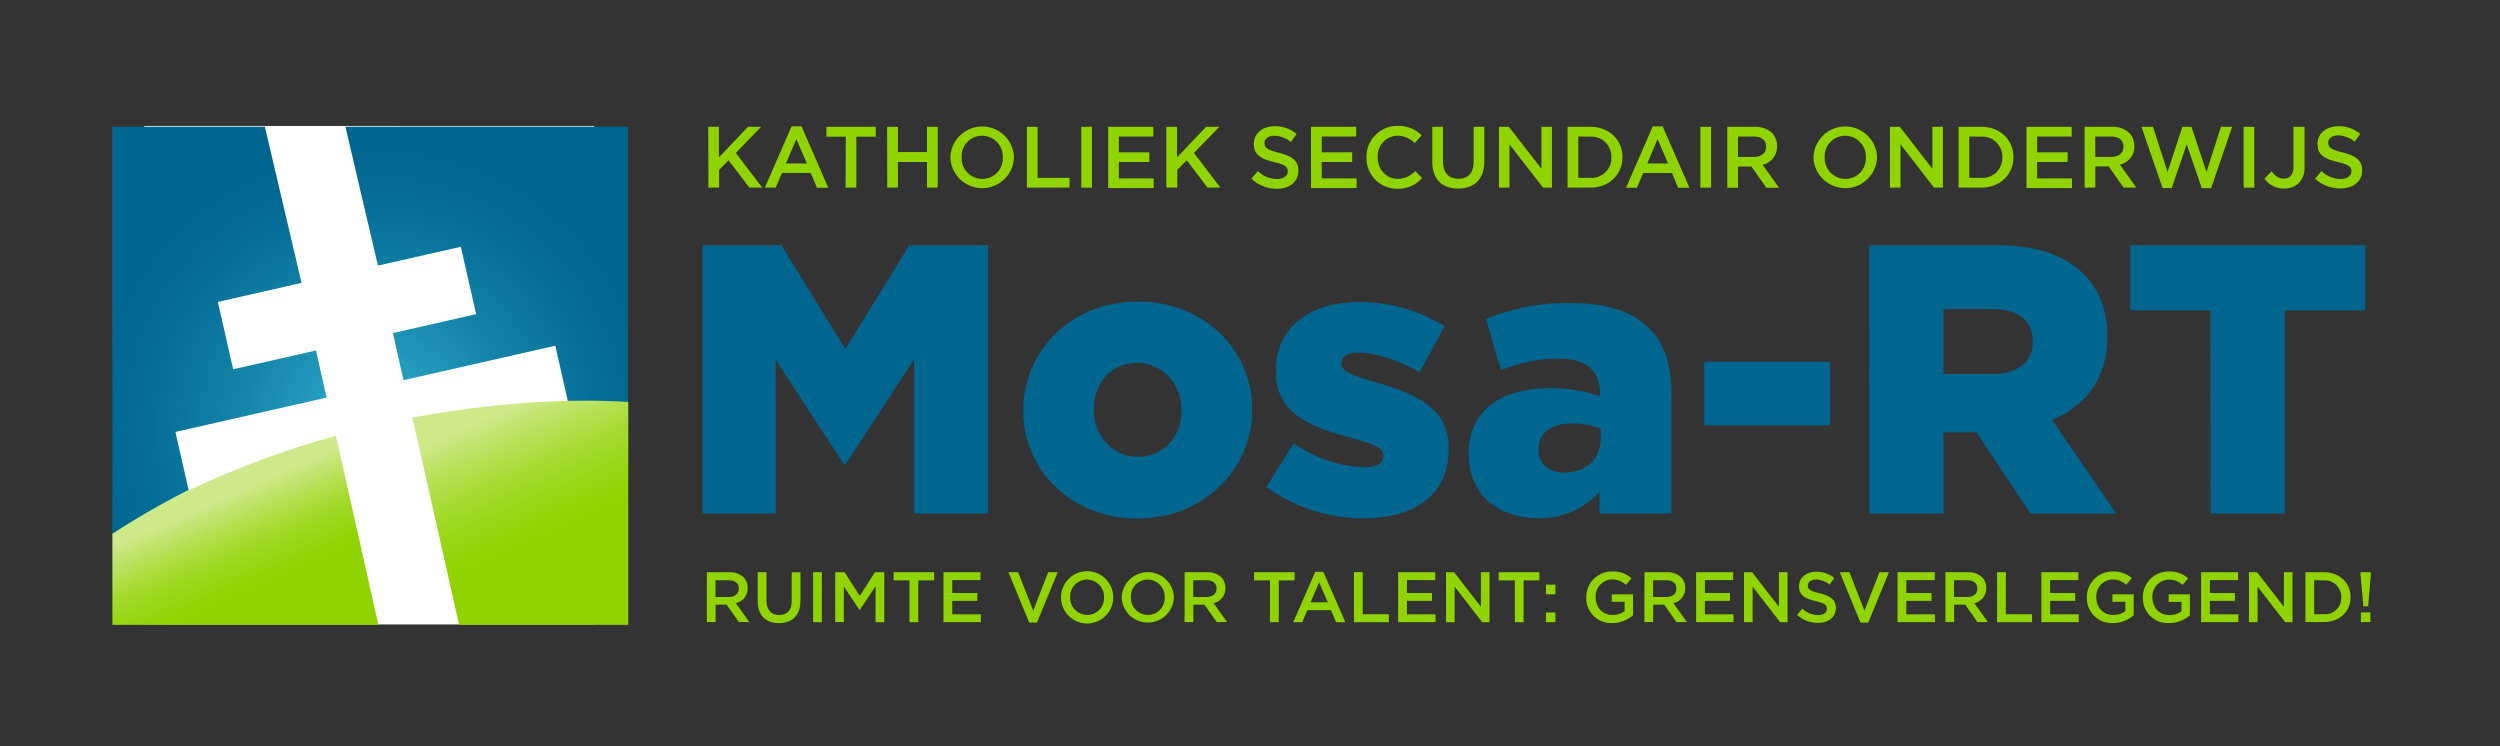 <svg id="Laag_1" data-name="Laag 1" xmlns="http://www.w3.org/2000/svg" xmlns:xlink="http://www.w3.org/1999/xlink" viewBox="0 0 774 231"><rect x="0" y="0" width="774" height="231" fill="#333333" stroke="none"/><defs><style>.cls-1{fill:#006690;}.cls-2{fill:#8fd300;}.cls-3{fill:#fff;}.cls-4{fill:url(#radial-gradient);}.cls-5{fill:url(#radial-gradient-2);}.cls-6{fill:url(#linear-gradient);}.cls-7{fill:url(#linear-gradient-2);}</style><radialGradient id="radial-gradient" cx="116" cy="132.33" r="86.27" gradientUnits="userSpaceOnUse"><stop offset="0" stop-color="#33b4cf"/><stop offset="0.13" stop-color="#2aa6c4"/><stop offset="0.5" stop-color="#1383a8"/><stop offset="0.8" stop-color="#056e96"/><stop offset="1" stop-color="#006690"/></radialGradient><radialGradient id="radial-gradient-2" cx="116" cy="132.33" r="86.27" xlink:href="#radial-gradient"/><linearGradient id="linear-gradient" x1="65.73" y1="155.93" x2="78.16" y2="184.1" gradientUnits="userSpaceOnUse"><stop offset="0" stop-color="#cee98a"/><stop offset="0.01" stop-color="#cce887"/><stop offset="0.25" stop-color="#b7e157"/><stop offset="0.47" stop-color="#a5db31"/><stop offset="0.68" stop-color="#99d716"/><stop offset="0.86" stop-color="#92d406"/><stop offset="1" stop-color="#8fd300"/></linearGradient><linearGradient id="linear-gradient-2" x1="154.59" y1="127.85" x2="171.78" y2="166.79" xlink:href="#linear-gradient"/></defs><path class="cls-1" d="M217.55,75.89h24.34l19.83,32.17,19.82-32.17h24.34V159H283V111.27l-21.24,32.52h-.48l-21.13-32.41V159H217.55Z"/><path class="cls-1" d="M316.8,127.18v-.24c0-18.28,14.95-33.59,35.5-33.59s35.37,15.07,35.37,33.35v.24c0,18.28-15,33.6-35.61,33.6C331.64,160.54,316.8,145.46,316.8,127.18Zm49,0v-.24c0-8-5.82-14.6-13.77-14.6-8.19,0-13.41,6.53-13.41,14.36v.24c0,7.84,5.69,14.48,13.65,14.48C360.48,141.42,365.83,134.89,365.83,127.18Z"/><path class="cls-1" d="M392.07,150.81l8.43-13.54c7.35,4.87,15.3,7.36,22,7.36,3.91,0,5.81-1.18,5.81-3.45V141c0-2.61-3.68-3.68-10.44-5.58C405.12,132,395,127.77,395,115v-.24c0-13.65,10.92-21.25,25.77-21.25a50.17,50.17,0,0,1,26.46,7.48l-7.71,14.25c-6.65-3.81-13.89-6.06-19-6.06-3.45,0-5.23,1.31-5.23,3.21v.24c0,2.49,3.8,3.68,10.45,5.69,12.7,3.56,22.79,8,22.79,20.43v.23c0,14.13-10.57,21.49-26.23,21.49A51.33,51.33,0,0,1,392.07,150.81Z"/><path class="cls-1" d="M454.75,140.59v-.23c0-13.42,10.09-20.19,25.16-20.19a46.19,46.19,0,0,1,15.44,2.49V121.6c0-6.77-4.16-10.57-12.83-10.57-6.76,0-12,1.43-17.8,3.56L460.09,98.8a64.65,64.65,0,0,1,26-5c11.52,0,19.36,2.73,24.46,7.84,4.87,4.74,6.88,11.39,6.88,20.41V159H495.23v-6.76a24.75,24.75,0,0,1-19,8.19C464,160.42,454.75,153.29,454.75,140.59Zm40.83-4.86v-3a25,25,0,0,0-8.9-1.65c-6.53,0-10.33,3.08-10.33,8v.23c0,4.4,3.33,7,8,7C491,146.29,495.58,142.14,495.58,135.73Z"/><path class="cls-1" d="M527.64,112h38.93v19.71H527.64Z"/><path class="cls-1" d="M578.68,75.89H618c12.7,0,21.49,3.33,27.07,8.91,4.87,4.87,7.36,11.16,7.36,19.35v.23c0,12.83-6.76,21.25-17.09,25.65l19.82,29H628.66l-16.73-25.17H601.71V159h-23ZM617,115.79c7.72,0,12.35-3.81,12.35-9.86v-.24c0-6.65-4.87-10-12.46-10h-15.2v20.07Z"/><path class="cls-1" d="M684.34,96.07H659.53V75.89H732.3V96.07H707.37V159h-23Z"/><path class="cls-2" d="M219.27,39.26h3.31v9.46l9-9.46h4.08l-7.85,8.09L236,58.09h-4l-6.43-8.48-2.93,3v5.47h-3.31Z"/><path class="cls-2" d="M245.08,39.12h3.07l8.28,19h-3.49L251,53.54h-8.9l-1.93,4.55H236.8Zm4.74,11.49-3.26-7.53-3.23,7.53Z"/><path class="cls-2" d="M261.86,42.32h-6V39.26h15.27v3.06h-6V58.09h-3.33Z"/><path class="cls-2" d="M274.65,39.26H278v7.82h9V39.26h3.31V58.09h-3.31V50.15h-9v7.94h-3.31Z"/><path class="cls-2" d="M294.24,48.72v0a9.85,9.85,0,0,1,19.69-.05v.05a9.85,9.85,0,0,1-19.69,0Zm16.22,0v0a6.45,6.45,0,0,0-6.4-6.7,6.36,6.36,0,0,0-6.34,6.65v.05a6.42,6.42,0,0,0,6.4,6.67A6.33,6.33,0,0,0,310.46,48.72Z"/><path class="cls-2" d="M317.93,39.26h3.31V55.07h9.89v3h-13.2Z"/><path class="cls-2" d="M334.76,39.26h3.31V58.09h-3.31Z"/><path class="cls-2" d="M343.09,39.26h14v3H346.4v4.9h9.44v3H346.4v5.07h10.79v3h-14.1Z"/><path class="cls-2" d="M361.1,39.26h3.31v9.46l9-9.46h4.09l-7.86,8.09,8.21,10.74h-4l-6.43-8.48-2.93,3v5.47H361.1Z"/><path class="cls-2" d="M387.42,55.34l2-2.37a8.67,8.67,0,0,0,5.94,2.45c2,0,3.34-1,3.34-2.37v0c0-1.34-.75-2.07-4.25-2.88-4-1-6.27-2.15-6.27-5.62v0c0-3.23,2.69-5.46,6.43-5.46a10.45,10.45,0,0,1,6.83,2.36l-1.77,2.51a8.53,8.53,0,0,0-5.11-1.94c-1.94,0-3.07,1-3.07,2.23v.06c0,1.45.86,2.09,4.49,3,4,1,6,2.39,6,5.51v0c0,3.52-2.76,5.62-6.72,5.62A11.57,11.57,0,0,1,387.42,55.34Z"/><path class="cls-2" d="M405.88,39.26h14v3H409.2v4.9h9.44v3H409.2v5.07H420v3h-14.1Z"/><path class="cls-2" d="M423.06,48.72v0a9.53,9.53,0,0,1,9.71-9.74,9.82,9.82,0,0,1,7.37,2.94L438,44.31A7.53,7.53,0,0,0,432.75,42a6.34,6.34,0,0,0-6.22,6.65v.05c0,3.68,2.61,6.67,6.22,6.67a7.36,7.36,0,0,0,5.4-2.42l2.13,2.15a9.72,9.72,0,0,1-7.64,3.34A9.47,9.47,0,0,1,423.06,48.72Z"/><path class="cls-2" d="M443.44,50.09V39.26h3.31V50c0,3.5,1.8,5.35,4.76,5.35s4.73-1.75,4.73-5.22V39.26h3.31V49.93c0,5.63-3.17,8.45-8.1,8.45S443.44,55.56,443.44,50.09Z"/><path class="cls-2" d="M464.08,39.26h3.07l10.09,13v-13h3.25V58.09h-2.77l-10.38-13.4v13.4h-3.26Z"/><path class="cls-2" d="M485.32,39.26h7c5.91,0,10,4.06,10,9.36v.05c0,5.3-4.09,9.42-10,9.42h-7Zm3.31,3v12.8h3.72a6.14,6.14,0,0,0,6.53-6.35v0a6.18,6.18,0,0,0-6.53-6.4Z"/><path class="cls-2" d="M511.7,39.12h3.06l8.29,19h-3.51l-1.9-4.55h-8.91l-1.93,4.55h-3.39Zm4.73,11.49-3.25-7.53L510,50.61Z"/><path class="cls-2" d="M526.45,39.26h3.31V58.09h-3.31Z"/><path class="cls-2" d="M534.78,39.26h8.39a7.61,7.61,0,0,1,5.44,1.88,5.67,5.67,0,0,1,1.56,4.06v.06A5.66,5.66,0,0,1,545.7,51l5.09,7.13h-3.93l-4.62-6.57h-4.15v6.57h-3.31Zm8.15,9.33c2.37,0,3.88-1.24,3.88-3.14v-.06c0-2-1.46-3.12-3.9-3.12h-4.82v6.32Z"/><path class="cls-2" d="M561.45,48.72v0a9.85,9.85,0,0,1,19.69-.05v.05a9.85,9.85,0,0,1-19.69,0Zm16.22,0v0a6.45,6.45,0,0,0-6.4-6.7,6.37,6.37,0,0,0-6.35,6.65v.05a6.42,6.42,0,0,0,6.4,6.67A6.34,6.34,0,0,0,577.67,48.72Z"/><path class="cls-2" d="M585.13,39.26h3.07l10.08,13v-13h3.26V58.09h-2.77l-10.38-13.4v13.4h-3.26Z"/><path class="cls-2" d="M606.37,39.26h7c5.91,0,10,4.06,10,9.36v.05c0,5.3-4.09,9.42-10,9.42h-7Zm3.31,3v12.8h3.71a6.13,6.13,0,0,0,6.53-6.35v0a6.18,6.18,0,0,0-6.53-6.4Z"/><path class="cls-2" d="M627.39,39.26h14v3H630.7v4.9h9.44v3H630.7v5.07h10.79v3h-14.1Z"/><path class="cls-2" d="M645.4,39.26h8.39a7.57,7.57,0,0,1,5.43,1.88,5.67,5.67,0,0,1,1.57,4.06v.06a5.66,5.66,0,0,1-4.47,5.7l5.08,7.13h-3.92l-4.63-6.57h-4.14v6.57H645.4Zm8.15,9.33c2.36,0,3.87-1.24,3.87-3.14v-.06c0-2-1.45-3.12-3.89-3.12h-4.82v6.32Z"/><path class="cls-2" d="M663,39.26h3.58l4.49,14,4.62-14h2.8l4.63,14,4.49-14h3.47l-6.53,19h-2.88L677,44.69l-4.63,13.53h-2.84Z"/><path class="cls-2" d="M694.62,39.26h3.31V58.09h-3.31Z"/><path class="cls-2" d="M701.1,55.31l2.18-2.26c1.1,1.43,2.2,2.24,3.79,2.24,1.78,0,3-1.18,3-3.71V39.26h3.42V51.69a6.87,6.87,0,0,1-1.77,5,6.31,6.31,0,0,1-4.58,1.66A7.07,7.07,0,0,1,701.1,55.31Z"/><path class="cls-2" d="M716.74,55.34l2-2.37a8.65,8.65,0,0,0,5.94,2.45c2,0,3.33-1,3.33-2.37v0c0-1.34-.74-2.07-4.25-2.88-4-1-6.26-2.15-6.26-5.62v0c0-3.23,2.69-5.46,6.43-5.46a10.45,10.45,0,0,1,6.83,2.36L729,43.86a8.49,8.49,0,0,0-5.11-1.94c-1.93,0-3.06,1-3.06,2.23v.06c0,1.45.86,2.09,4.49,3,4,1,6,2.39,6,5.51v0c0,3.52-2.77,5.62-6.72,5.62A11.61,11.61,0,0,1,716.74,55.34Z"/><path class="cls-2" d="M218.84,177.16h6.9a6.23,6.23,0,0,1,4.46,1.55,4.67,4.67,0,0,1,1.28,3.34v0a4.65,4.65,0,0,1-3.66,4.69l4.17,5.85h-3.23l-3.8-5.39h-3.4v5.39h-2.72Zm6.7,7.67c1.94,0,3.18-1,3.18-2.58v-.05c0-1.65-1.19-2.56-3.2-2.56h-4v5.19Z"/><path class="cls-2" d="M234.59,186.07v-8.91h2.71V186c0,2.87,1.48,4.4,3.92,4.4s3.89-1.44,3.89-4.29v-8.91h2.71v8.78c0,4.62-2.6,6.94-6.65,6.94S234.59,190.56,234.59,186.07Z"/><path class="cls-2" d="M251.73,177.16h2.71v15.47h-2.71Z"/><path class="cls-2" d="M258.58,177.16h2.9l4.7,7.32,4.71-7.32h2.89v15.47h-2.71V181.54l-4.89,7.29h-.09l-4.84-7.25v11h-2.67Z"/><path class="cls-2" d="M281.58,179.68h-4.91v-2.52h12.55v2.52h-4.91v12.95h-2.73Z"/><path class="cls-2" d="M292.1,177.16h11.47v2.44h-8.75v4h7.76v2.43h-7.76v4.16h8.86v2.42H292.1Z"/><path class="cls-2" d="M312.22,177.16h3l4.66,11.9,4.64-11.9h2.94l-6.41,15.59h-2.41Z"/><path class="cls-2" d="M328.48,184.94v0a8.09,8.09,0,0,1,16.18,0v0a8.09,8.09,0,0,1-16.18,0Zm13.33,0v0a5.3,5.3,0,0,0-5.26-5.5,5.22,5.22,0,0,0-5.22,5.46v0a5.29,5.29,0,0,0,5.26,5.48A5.21,5.21,0,0,0,341.81,184.94Z"/><path class="cls-2" d="M347.28,184.94v0a8.09,8.09,0,0,1,16.17,0v0a8.09,8.09,0,0,1-16.17,0Zm13.32,0v0a5.3,5.3,0,0,0-5.26-5.5,5.23,5.23,0,0,0-5.22,5.46v0a5.29,5.29,0,0,0,5.27,5.48A5.21,5.21,0,0,0,360.6,184.94Z"/><path class="cls-2" d="M366.75,177.16h6.9a6.23,6.23,0,0,1,4.46,1.55,4.68,4.68,0,0,1,1.29,3.34v0a4.66,4.66,0,0,1-3.67,4.69l4.17,5.85h-3.22l-3.8-5.39h-3.41v5.39h-2.72Zm6.7,7.67c1.95,0,3.19-1,3.19-2.58v-.05c0-1.65-1.2-2.56-3.21-2.56h-4v5.19Z"/><path class="cls-2" d="M393.18,179.68h-4.91v-2.52h12.55v2.52h-4.91v12.95h-2.73Z"/><path class="cls-2" d="M407.19,177.06h2.52l6.81,15.57h-2.88l-1.56-3.73h-7.31l-1.6,3.73h-2.78Zm3.9,9.43-2.68-6.19-2.65,6.19Z"/><path class="cls-2" d="M419.18,177.16h2.72v13H430v2.47H419.18Z"/><path class="cls-2" d="M432.87,177.16h11.47v2.44h-8.75v4h7.75v2.43h-7.75v4.16h8.86v2.42H432.87Z"/><path class="cls-2" d="M447.69,177.16h2.52l8.28,10.7v-10.7h2.67v15.47h-2.27l-8.53-11v11h-2.67Z"/><path class="cls-2" d="M469,179.68H464v-2.52H476.6v2.52h-4.9v12.95H469Z"/><path class="cls-2" d="M478.62,181h2.94v3h-2.94Zm0,8.62h2.94v3h-2.94Z"/><path class="cls-2" d="M491.11,184.94v0a7.88,7.88,0,0,1,8-8,8.38,8.38,0,0,1,6,2.1l-1.73,2.05A6.07,6.07,0,0,0,499,179.4a5.23,5.23,0,0,0-5,5.46v0c0,3.18,2.1,5.53,5.26,5.53a6.32,6.32,0,0,0,3.73-1.17v-2.9H499V184h6.59v6.49a9.84,9.84,0,0,1-6.46,2.41A7.68,7.68,0,0,1,491.11,184.94Z"/><path class="cls-2" d="M509.13,177.16H516a6.23,6.23,0,0,1,4.46,1.55,4.72,4.72,0,0,1,1.29,3.34v0a4.66,4.66,0,0,1-3.68,4.69l4.19,5.85h-3.23l-3.8-5.39h-3.41v5.39h-2.72Zm6.7,7.67c1.95,0,3.18-1,3.18-2.58v-.05c0-1.65-1.19-2.56-3.2-2.56h-4v5.19Z"/><path class="cls-2" d="M525.12,177.16h11.47v2.44h-8.75v4h7.76v2.43h-7.76v4.16h8.86v2.42H525.12Z"/><path class="cls-2" d="M539.94,177.16h2.52l8.29,10.7v-10.7h2.67v15.47h-2.28l-8.53-11v11h-2.67Z"/><path class="cls-2" d="M556.37,190.38l1.64-1.95a7.11,7.11,0,0,0,4.88,2c1.68,0,2.73-.8,2.73-1.95v0c0-1.11-.61-1.7-3.48-2.37-3.3-.79-5.16-1.77-5.16-4.61v0c0-2.65,2.22-4.48,5.29-4.48a8.62,8.62,0,0,1,5.62,1.94l-1.47,2.05a7.06,7.06,0,0,0-4.19-1.59c-1.6,0-2.52.82-2.52,1.84v0c0,1.19.7,1.72,3.68,2.43,3.27.8,5,2,5,4.53v0c0,2.9-2.28,4.62-5.53,4.62A9.52,9.52,0,0,1,556.37,190.38Z"/><path class="cls-2" d="M569.58,177.16h3l4.66,11.9,4.64-11.9h2.94l-6.41,15.59H576Z"/><path class="cls-2" d="M587.48,177.16H599v2.44H590.2v4H598v2.43H590.2v4.16h8.86v2.42H587.48Z"/><path class="cls-2" d="M602.3,177.16h6.9a6.23,6.23,0,0,1,4.46,1.55,4.71,4.71,0,0,1,1.28,3.34v0a4.66,4.66,0,0,1-3.67,4.69l4.18,5.85h-3.23l-3.8-5.39H605v5.39H602.3Zm6.69,7.67c2,0,3.19-1,3.19-2.58v-.05c0-1.65-1.2-2.56-3.21-2.56h-4v5.19Z"/><path class="cls-2" d="M618.29,177.16H621v13h8.13v2.47H618.29Z"/><path class="cls-2" d="M632,177.16h11.47v2.44h-8.75v4h7.76v2.43h-7.76v4.16h8.86v2.42H632Z"/><path class="cls-2" d="M646.1,184.94v0a7.89,7.89,0,0,1,8-8A8.37,8.37,0,0,1,660,179l-1.73,2.05A6.07,6.07,0,0,0,654,179.4a5.23,5.23,0,0,0-5,5.46v0c0,3.18,2.1,5.53,5.26,5.53a6.38,6.38,0,0,0,3.74-1.17v-2.9h-4V184h6.59v6.49a9.84,9.84,0,0,1-6.46,2.41A7.68,7.68,0,0,1,646.1,184.94Z"/><path class="cls-2" d="M663.44,184.94v0a7.89,7.89,0,0,1,8-8,8.37,8.37,0,0,1,6,2.1l-1.73,2.05a6.07,6.07,0,0,0-4.33-1.65,5.23,5.23,0,0,0-5,5.46v0c0,3.18,2.1,5.53,5.26,5.53a6.32,6.32,0,0,0,3.73-1.17v-2.9h-3.95V184h6.58v6.49a9.79,9.79,0,0,1-6.45,2.41A7.68,7.68,0,0,1,663.44,184.94Z"/><path class="cls-2" d="M681.46,177.16h11.47v2.44h-8.75v4h7.76v2.43h-7.76v4.16H693v2.42H681.46Z"/><path class="cls-2" d="M696.28,177.16h2.51l8.29,10.7v-10.7h2.68v15.47h-2.28l-8.53-11v11h-2.67Z"/><path class="cls-2" d="M713.75,177.16h5.77c4.86,0,8.22,3.35,8.22,7.7v0c0,4.36-3.36,7.73-8.22,7.73h-5.77Zm2.72,2.48v10.52h3a5,5,0,0,0,5.37-5.22v0a5.08,5.08,0,0,0-5.37-5.26Z"/><path class="cls-2" d="M730.82,177.94v-.78H734v.78l-.82,9.79h-1.48Zm.11,11.65h2.94v3h-2.94Z"/><rect class="cls-3" x="44.67" y="39" width="139.33" height="154.33"/><path class="cls-4" d="M104,135.68A281.67,281.67,0,0,0,58.58,152.5l-4.27-18.78,46.81-10.63L97.83,108.5l-25.64,5.83L67.45,93.47l25.91-5.89L82,39.23H34.8V166C53.14,154.06,77,143.46,104,135.9Z"/><path class="cls-5" d="M106.94,39.23l10.07,43,25.66-5.83,4.74,20.86-25.77,5.86,3.28,14.58,47-10.67,4,17.67A279.31,279.31,0,0,0,127.7,130l0,.21c24.05-4.75,46.93-6.32,66.76-5v-86Z"/><path class="cls-6" d="M104,134.93a281.67,281.67,0,0,0-45.38,16.82l0-.18A250.35,250.35,0,0,0,34.8,165.25v28.2h82.34Z"/><path class="cls-7" d="M132.54,128.39c-1.61.29-3.22.58-4.84.9l14.44,64.16h52.37v-69C176.09,123.27,154.87,124.7,132.54,128.39Z"/></svg>